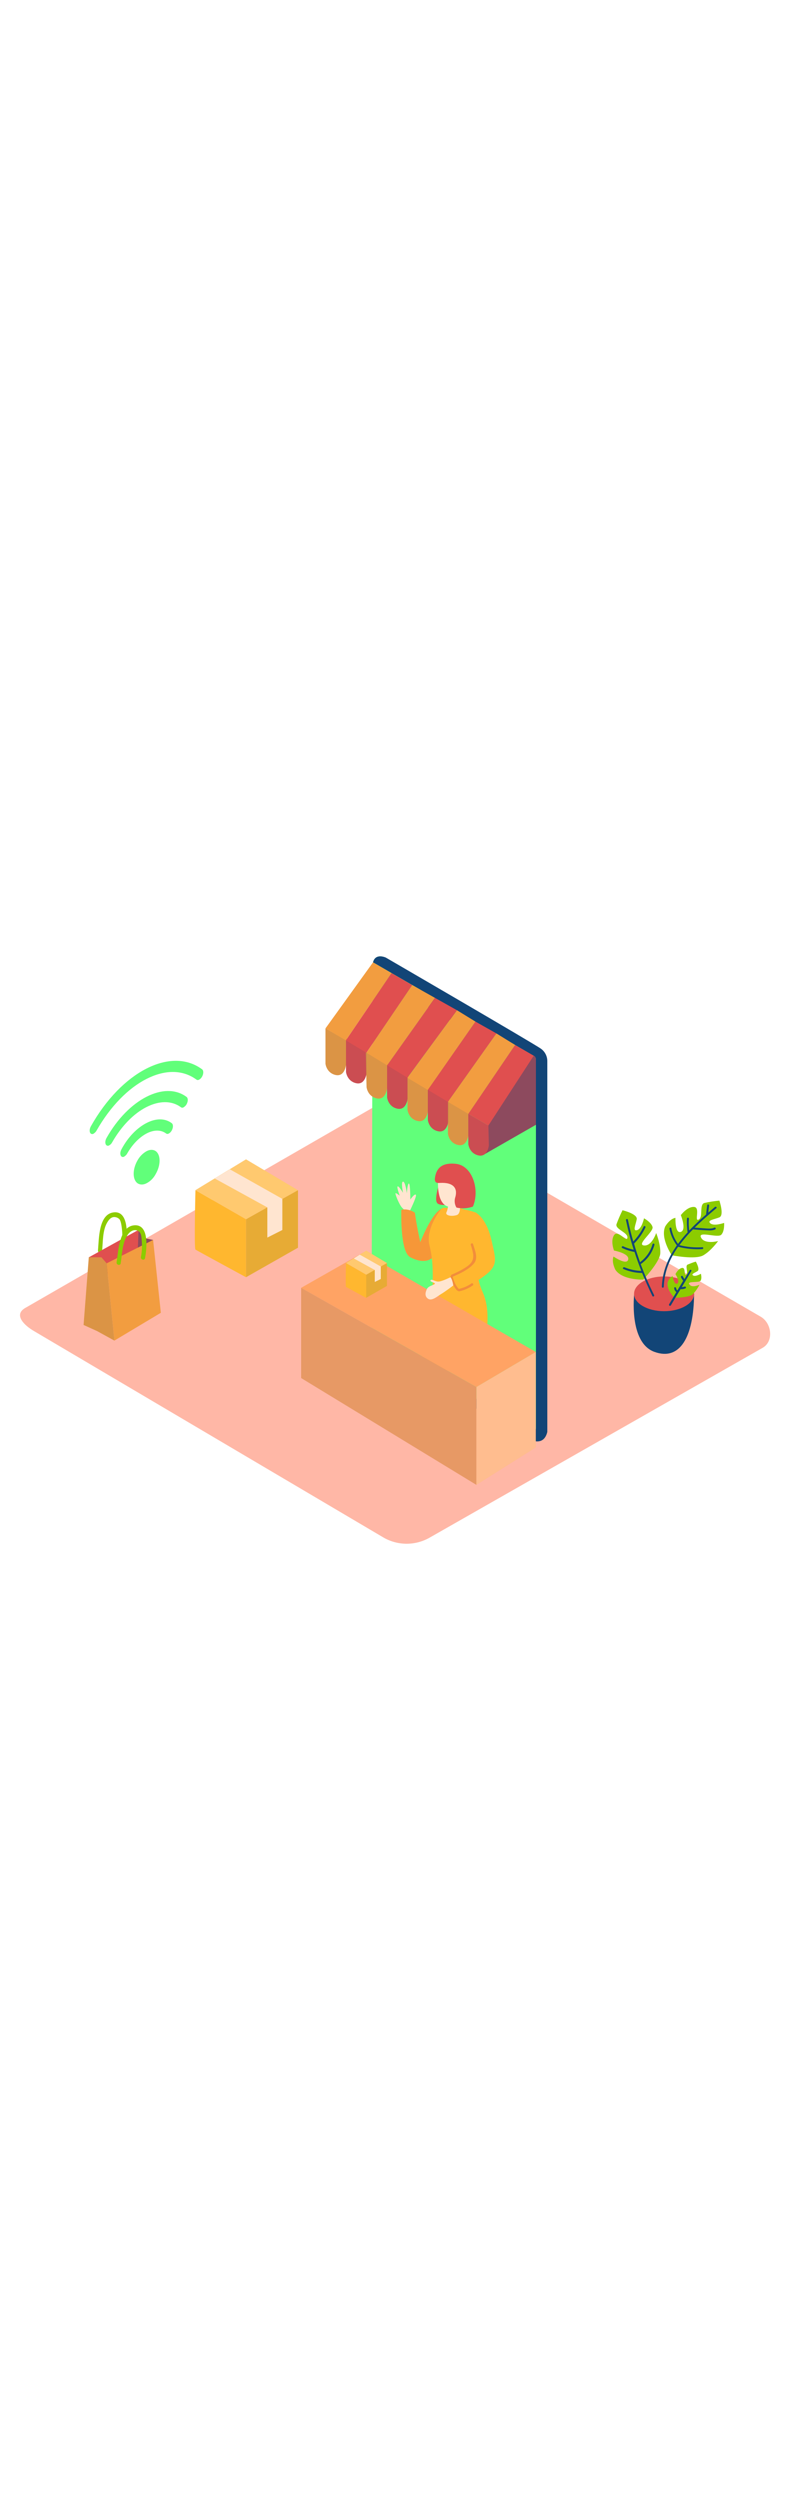 <svg version="1.1" id="Layer_1" xmlns="http://www.w3.org/2000/svg" xmlns:xlink="http://www.w3.org/1999/xlink" x="0px" y="0px" viewBox="0 0 500 500" style="width: 158px;" xml:space="preserve" data-imageid="online-store-29" imageName="Online Store" class="illustrations_image">
<style type="text/css">
	.st0_online-store-29{fill:#FFB7A6;}
	.st1_online-store-29{opacity:0.63;fill:url(#SVGID_1_);enable-background:new    ;}
	.st2_online-store-29{fill:#124577;}
	.st3_online-store-29{fill:#E04F4F;}
	.st4_online-store-29{fill:#8CCC00;}
	.st5_online-store-29{opacity:0.63;fill:url(#SVGID_00000047739150462737027700000003903581881466682252_);enable-background:new    ;}
	.st6_online-store-29{fill:#FFB72F;}
	.st7_online-store-29{opacity:0.1;fill:#124577;enable-background:new    ;}
	.st8_online-store-29{opacity:0.4;fill:#FFE5D0;enable-background:new    ;}
	.st9_online-store-29{fill:#FFE5D0;}
	.st10_online-store-29{fill:#68E1FD;}
	.st11_online-store-29{opacity:0.63;fill:url(#SVGID_00000134946090770182607040000001347346246456324753_);enable-background:new    ;}
	.st12_online-store-29{fill:#F29D40;}
	.st13_online-store-29{opacity:0.4;fill:#124577;enable-background:new    ;}
	.st14_online-store-29{opacity:0.3;fill:#E04F4F;enable-background:new    ;}
	.st15_online-store-29{opacity:0.4;fill:#E04F4F;enable-background:new    ;}
	.st16_online-store-29{fill:#FFA364;}
	.st17_online-store-29{opacity:0.63;fill:url(#SVGID_00000013885218849674911770000006462679994806049429_);enable-background:new    ;}
</style>
<path id="field" class="st0_online-store-29" d="M243,432.1L21.9,301.5c-7-4-13.1-10.5-6.2-14.7l221.9-127.9c3.3-2.1,8.4-3.4,11.8-1.4l232.1,134.7&#10;&#9;c7,4.1,8.3,15.5,1.3,19.6L272.1,431.9C263.1,437.1,252.1,437.2,243,432.1z"/>
<g id="plant">
	
		<linearGradient id="SVGID_1_-online-store-29" gradientUnits="userSpaceOnUse" x1="404.065" y1="177.588" x2="408.135" y2="185.938" gradientTransform="matrix(1 0 0 -1 0 502)">
		<stop offset="0" style="stop-color:#FFB7A6;stop-opacity:0"/>
		<stop offset="1" style="stop-color:#E04F4F"/>
	</linearGradient>
	<path class="st1_online-store-29" d="M407.9,302.8c-6.7,5.2-13.6,10-20.7,14.8l17.4,10.2l26.2-16.5L407.9,302.8z"/>
	<path class="st2_online-store-29" d="M401.4,277.7c0,0-3.6,30.7,12.7,36.7s25-9.5,25.2-36.7"/>
	<ellipse class="st3_online-store-29" cx="420.3" cy="277.7" rx="19" ry="11"/>
	<path class="st4_online-store-29" d="M425.2,253.3c0,0-7.4-10.7-4.2-18.2c0,0,2.7-4.8,6.5-5.5c0,0-0.4,10.2,3.4,8.9s0-10.6,0-10.6s4-5.4,8.3-5.2&#10;&#9;&#9;s0,9.5,3,8s0.2-9.5,3.6-10.5c3.1-0.7,6.3-1.2,9.5-1.5c0,0,3.2,9.3,0,10.6s-8,1.8-5.7,3.8s8.7-0.3,8.7-0.3s0.4,5.2-1.8,7.5&#10;&#9;&#9;s-15.1-2.7-12.8,1.8s10.8,2.2,10.8,2.2s-4.4,6.2-9.5,9.1C439.9,256.2,425.2,253.3,425.2,253.3z"/>
	<path class="st4_online-store-29" d="M426.9,280.2c0,0-5.4-5.3-4.3-9.9c0,0,1-3,3.1-3.8c0,0,0.9,5.8,2.9,4.7s-1.1-6-1.1-6s1.7-3.5,4.2-3.9&#10;&#9;&#9;s1,5.4,2.6,4.2s-0.9-5.4,0.9-6.3c1.7-0.7,3.4-1.4,5.2-1.9c0,0,2.8,4.9,1.1,6s-4.3,1.9-2.8,2.8s4.9-1.1,4.9-1.1s0.8,2.9-0.2,4.4&#10;&#9;&#9;s-8.9,0-7.1,2.4s6.4,0.1,6.4,0.1c-1.1,2.3-2.6,4.4-4.4,6.2C435.6,280.2,426.9,280.2,426.9,280.2z"/>
	<path class="st4_online-store-29" d="M407.1,268.7c0,0-13.1,0.5-17.6-6.2c0,0-2.6-4.8-1.2-8.4c0,0,8.4,5.8,9.3,1.9s-9-5.7-9-5.7s-2.4-6.2,0.1-9.8&#10;&#9;&#9;s8,5.1,8.4,1.7s-7.9-5.3-6.9-8.6c1.1-3,2.4-6,3.8-8.8c0,0,9.6,2.3,9,5.7s-2.8,7.7,0.2,6.9s4.4-7.5,4.4-7.5s4.6,2.5,5.4,5.5&#10;&#9;&#9;s-10.4,11.2-5.4,11.7s7.7-7.9,7.7-7.9s2.9,7,2.6,12.9C417.5,257.8,407.1,268.7,407.1,268.7z"/>
	<path class="st2_online-store-29" d="M452.5,222.7c-1.4,1.2-2.8,2.4-4.2,3.6c0.1-1.5,0.3-3,0.5-4.4c0.1-0.8-1.1-1.1-1.2-0.3c-0.3,2-0.5,3.9-0.7,5.9&#10;&#9;&#9;c-3.7,3.2-7.3,6.6-10.7,10.1c-0.3-2.5-0.4-5-0.2-7.5c0-0.8-1.2-0.8-1.2,0c-0.2,2.9,0,5.8,0.4,8.7c-2.2,2.3-4.2,4.8-6.1,7.3&#10;&#9;&#9;c-2.1-2.9-3.6-6.3-4.2-9.9c-0.1-0.8-1.3-0.4-1.2,0.3c0.7,3.8,2.3,7.3,4.6,10.4c0,0,0.1,0.1,0.1,0.1c-5.4,7.7-9.2,16.3-9.5,26.3&#10;&#9;&#9;c0,0.3,0.4,0.6,0.7,0.5c0.3,0,0.5-0.3,0.5-0.5c0.3-9.6,3.9-18,9.1-25.4c5,1.3,10.1,1.8,15.3,1.5c0.8-0.1,0.8-1.3,0-1.2&#10;&#9;&#9;c-4.9,0.3-9.8-0.1-14.5-1.3c2.6-3.5,5.5-6.9,8.6-10c0,0,0.1,0,0.1,0c2.9,0.3,5.8,0.5,8.6,0.6c1.9,0.1,3.7,0.2,5.4-0.6&#10;&#9;&#9;c0.7-0.4,0.1-1.4-0.6-1.1c-2,1-4.8,0.5-6.9,0.4c-1.8-0.1-3.7-0.3-5.5-0.4c4.4-4.4,9.1-8.4,13.7-12.3&#10;&#9;&#9;C454,223.1,453.1,222.2,452.5,222.7z"/>
	<path class="st2_online-store-29" d="M414.2,246.7c0.1-0.3-0.1-0.7-0.4-0.8c-0.3-0.1-0.7,0.1-0.8,0.4l0,0c-1.3,4.6-4.1,8.5-7.9,11.4&#10;&#9;&#9;c-1.4-3.9-2.7-7.8-3.8-11.8c3-3,5.4-6.4,7.2-10.2c0.3-0.7-0.7-1.3-1.1-0.6c-1.7,3.5-3.9,6.7-6.6,9.5c-1.3-4.5-2.4-9.1-3.4-13.8&#10;&#9;&#9;c-0.2-0.8-1.4-0.4-1.2,0.3c1.3,6.3,2.9,12.6,4.9,18.7c-2.3-0.5-4.6-1.2-6.7-2.2c-0.7-0.3-1.3,0.7-0.6,1.1c2.5,1.2,5.1,2,7.8,2.5&#10;&#9;&#9;l0,0c1.3,4.1,2.8,8.1,4.3,12c-3.7-0.1-7.3-0.9-10.7-2.3c-0.7-0.3-1.4,0.8-0.6,1.1c3.7,1.6,7.8,2.5,11.8,2.5c2,4.9,4.2,9.8,6.5,14.6&#10;&#9;&#9;c0.4,0.7,1.4,0.1,1.1-0.6c-3.2-6.4-6-12.9-8.5-19.6l0,0C409.7,256,412.8,251.7,414.2,246.7z"/>
	<path class="st2_online-store-29" d="M436.6,262.7l-3.4,5.7c-0.4-0.6-0.8-1.2-1.1-1.8c-0.3-0.7-1.4-0.1-1.1,0.6c0.4,0.8,0.9,1.6,1.4,2.2l0,0&#10;&#9;&#9;c-1.2,2.1-2.5,4.1-3.7,6.2c-0.4-0.4-0.7-0.9-0.8-1.5c-0.1-0.8-1.3-0.8-1.2,0c0.1,1,0.6,1.9,1.4,2.5c-1.5,2.6-3.1,5.1-4.6,7.7&#10;&#9;&#9;c-0.2,0.3-0.1,0.7,0.2,0.9s0.7,0.1,0.9-0.2c2-3.4,4-6.8,6.1-10.2c1,0,2-0.1,3-0.5c0.8-0.2,0.4-1.4-0.3-1.2&#10;&#9;&#9;c-0.6,0.2-1.3,0.3-1.9,0.4l6.1-10.3c0.1-0.3-0.1-0.7-0.5-0.7C436.9,262.5,436.7,262.6,436.6,262.7z"/>
</g>
<g id="box">
	
		<linearGradient id="SVGID_00000112602458124915798730000001573841727889009560_-online-store-29" gradientUnits="userSpaceOnUse" x1="106.223" y1="220.057" x2="138.723" y2="251.837" gradientTransform="matrix(1 0 0 -1 0 502)">
		<stop offset="0" style="stop-color:#FFB7A6;stop-opacity:0"/>
		<stop offset="1" style="stop-color:#E04F4F"/>
	</linearGradient>
	
		<polyline style="opacity:0.63;fill:url(#SVGID_00000112602458124915798730000001573841727889009560_);enable-background:new    ;" points="&#10;&#9;&#9;188.5,248.6 73.7,316.5 41.8,297.8 123.7,249.7 &#9;"/>
	<path class="st6_online-store-29" d="M155.7,267.2v-36.7l32.9-18.4v36.4L155.7,267.2z"/>
	<path class="st7_online-store-29" d="M155.7,267.2v-36.7l32.9-18.4v36.4L155.7,267.2z"/>
	<path class="st6_online-store-29" d="M155.7,230.5l-32-18.4c0,0-0.9,37,0,37.6s32,17.5,32,17.5V230.5z"/>
	<polygon class="st6_online-store-29" points="123.7,212.1 155.7,192.6 188.5,212.1 155.7,230.5 &#9;"/>
	<polygon class="st8_online-store-29" points="123.7,212.1 155.7,192.6 188.5,212.1 155.7,230.5 &#9;"/>
	<polygon class="st9_online-store-29" points="135.9,204.7 169.2,223 169.2,242.1 178.7,237.3 178.7,217.6 145.5,198.9 &#9;"/>
</g>
<g id="wifi">
	<path class="st10_online-store-29 targetColor" d="M92.8,187.4c2.1-1.1,4.2-1.1,5.8,0c3.2,2.4,3.2,8.8,0,14.4c-1.3,2.5-3.3,4.6-5.8,5.9c-2.1,1.1-4.2,1.1-5.8,0&#10;&#9;&#9;c-3.2-2.4-3.2-8.8,0-14.4C88.3,190.9,90.3,188.8,92.8,187.4z" style="fill: rgb(97, 255, 122);"/>
	<path class="st10_online-store-29 targetColor" d="M92.7,153c9.2-4.7,18.4-5.1,25.4,0.1c1,0.8,1,2.8,0,4.6c-0.4,0.8-1.1,1.4-1.8,1.9c-0.6,0.4-1.3,0.4-1.8,0&#10;&#9;&#9;c-6-4.4-13.9-4.1-21.8-0.1S77,171.3,71,181.8c-0.4,0.8-1.1,1.5-1.8,1.9c-0.6,0.4-1.3,0.4-1.8,0c-1-0.8-1-2.8,0-4.6&#10;&#9;&#9;C74.3,166.8,83.5,157.7,92.7,153z" style="fill: rgb(97, 255, 122);"/>
	<path class="st10_online-store-29 targetColor" d="M92.6,135.2c12.7-6.5,25.4-6.9,35.3,0.4c1.6,1.2,0.5,5.3-1.8,6.5c-0.6,0.4-1.3,0.4-1.8,0&#10;&#9;&#9;c-8.9-6.5-20.2-6.2-31.6-0.4S70,158.8,61.1,174.4c-0.4,0.8-1.1,1.4-1.8,1.9c-0.6,0.4-1.3,0.4-1.8,0c-1-0.7-1-2.8,0-4.6&#10;&#9;&#9;C67.2,154.4,79.9,141.7,92.6,135.2z" style="fill: rgb(97, 255, 122);"/>
	<path class="st10_online-store-29 targetColor" d="M92.7,169.6c5.8-3,11.6-3.2,16,0.1c1.6,1.2,0.5,5.3-1.8,6.5c-0.6,0.4-1.3,0.4-1.8,0c-3.4-2.5-7.9-2.3-12.3,0&#10;&#9;&#9;s-8.9,6.7-12.3,12.7c-0.4,0.8-1.1,1.4-1.8,1.9c-0.6,0.4-1.3,0.4-1.8,0c-1-0.8-1-2.8,0-4.6C81.1,178.3,86.9,172.6,92.7,169.6z" style="fill: rgb(97, 255, 122);"/>
</g>
<g id="online-store">
	
		<linearGradient id="SVGID_00000127046399059168734610000011610942070490081468_-online-store-29" gradientUnits="userSpaceOnUse" x1="189.926" y1="86.603" x2="240.026" y2="152.933" gradientTransform="matrix(1 0 0 -1 0 502)">
		<stop offset="0" style="stop-color:#FFB7A6;stop-opacity:0"/>
		<stop offset="1" style="stop-color:#E04F4F"/>
	</linearGradient>
	
		<polyline style="opacity:0.63;fill:url(#SVGID_00000127046399059168734610000011610942070490081468_);enable-background:new    ;" points="&#10;&#9;&#9;301.9,396.5 245.9,433.5 130,365.4 191.7,331.7 &#9;"/>
	<path class="st10_online-store-29 targetColor" d="M244.6,65.4c21.9,13.7,77,45.6,95.8,57.1c4.3,2.6,4.9,6.5,5,11.5v233.2c-2.4,2.8-6.5,3.4-9.6,1.5l-92.5-52.3&#10;&#9;&#9;c-4.6-2.7-8.2-5.5-8.2-10.8l0.8-236C235.9,64.5,240.3,62.6,244.6,65.4z" style="fill: rgb(97, 255, 122);"/>
	<path class="st2_online-store-29" d="M236.1,67.9l30.1,17.4v6.5c0,1.1,0.6,2.1,1.5,2.7l23.3,13.4c1,0.6,2.2,0.2,2.8-0.7c0.2-0.3,0.3-0.7,0.3-1v-4.7&#10;&#9;&#9;l43.7,25.6c0.8,0.5,1.4,1.4,1.4,2.4v233.2c0,1-0.8,1.9-1.9,1.9c-0.3,0-0.7-0.1-1-0.3l-101.2-58.6c-0.4,3.7,1.4,7.3,4.5,9.3&#10;&#9;&#9;c5.2,3.4,97.4,55.5,97.4,55.5s7.3,3.3,9.4-5.4V130.4c0-3.1-1.5-6-4-7.8c-4.2-3.1-98.2-57.7-98.2-57.7S237.6,61.8,236.1,67.9z"/>
	<path class="st3_online-store-29" d="M219,116v21.3c0,0,0.6,5.8,6.4,7.1s6.6-6.3,6.6-6.3v-15.8L219,116z"/>
	<path class="st12_online-store-29" d="M231.5,124.4l0.5,22.5c0,0,0.6,5.8,6.4,7.1s6.6-6.3,6.6-6.3V132L231.5,124.4z"/>
	<path class="st3_online-store-29" d="M245,132.1v21.3c0,0,0.6,5.8,6.4,7.1s6.6-6.3,6.6-6.3v-15.8L245,132.1z"/>
	<path class="st12_online-store-29" d="M257.9,139.9v21.3c0,0,0.6,5.8,6.4,7.1s6.6-6.3,6.6-6.3v-15.7L257.9,139.9z"/>
	<path class="st3_online-store-29" d="M270.8,146.4v21.3c0,0,0.6,5.8,6.4,7.1s6.6-6.3,6.6-6.3v-15.8L270.8,146.4z"/>
	<path class="st12_online-store-29" d="M283.5,155.1v21.3c0,0,0.6,5.8,6.4,7.1s6.6-6.3,6.6-6.3v-15.8L283.5,155.1z"/>
	<path class="st3_online-store-29" d="M337.8,127c0,0,1.4,0.3,1.4,2.6v41.1l-33.5,19.2l4.7-29.3L337.8,127z"/>
	<path class="st13_online-store-29" d="M337.8,127c0,0,1.4,0.3,1.4,2.6v41.1l-33.5,19.2l4.7-29.3L337.8,127z"/>
	<path class="st3_online-store-29" d="M296.4,163.8V183c0,0,0.6,5.8,6.4,7.1s6.6-6.3,6.6-6.3l-0.3-12.6L296.4,163.8z"/>
	<path class="st7_online-store-29" d="M219,116v21.3c0,0,0.6,5.8,6.4,7.1s6.6-6.3,6.6-6.3v-15.8L219,116z"/>
	<path class="st7_online-store-29" d="M245,132.1v21.3c0,0,0.6,5.8,6.4,7.1s6.6-6.3,6.6-6.3v-15.8L245,132.1z"/>
	<path class="st7_online-store-29" d="M270.8,146.4v21.3c0,0,0.6,5.8,6.4,7.1s6.6-6.3,6.6-6.3v-15.8L270.8,146.4z"/>
	<path class="st7_online-store-29" d="M296.4,163.8V183c0,0,0.6,5.8,6.4,7.1s6.6-6.3,6.6-6.3l-0.3-12.6L296.4,163.8z"/>
	<path class="st12_online-store-29" d="M206,109.7v22.4c0,0,0.6,5.8,6.4,7.1s6.6-6.3,6.6-6.3v-15.8L206,109.7z"/>
	<path class="st7_online-store-29" d="M231.5,124.4l0.5,22.5c0,0,0.6,5.8,6.4,7.1s6.6-6.3,6.6-6.3V132L231.5,124.4z"/>
	<path class="st7_online-store-29" d="M257.9,139.9v21.3c0,0,0.6,5.8,6.4,7.1s6.6-6.3,6.6-6.3v-15.7L257.9,139.9z"/>
	<path class="st7_online-store-29" d="M283.5,155.1v21.3c0,0,0.6,5.8,6.4,7.1s6.6-6.3,6.6-6.3v-15.8L283.5,155.1z"/>
	<path class="st7_online-store-29" d="M206,109.7v22.4c0,0,0.6,5.8,6.4,7.1s6.6-6.3,6.6-6.3v-15.8L206,109.7z"/>
	<polyline class="st12_online-store-29" points="283.5,156.2 314.2,112.9 326,120.2 296.4,163.8 &#9;"/>
	<polyline class="st12_online-store-29" points="257.9,141 289.2,98.2 300.9,105.4 270.8,148.7 &#9;"/>
	<polyline class="st12_online-store-29" points="231.9,125.1 260.9,82.3 275.3,90.4 245,133.1 &#9;"/>
	<polyline class="st12_online-store-29" points="206,109.7 236.1,67.9 247.8,74.7 218.9,117.3 &#9;"/>
	<polyline class="st3_online-store-29" points="270.8,148.6 300.9,105.4 314.2,112.9 283.5,156.2 &#9;"/>
	<polyline class="st3_online-store-29" points="245,133.1 275.3,90.4 289.2,98.2 257.9,140.9 &#9;"/>
	<polyline class="st3_online-store-29" points="218.9,117.3 247.8,74.7 260.9,82.3 231.9,125.1 &#9;"/>
	<polyline class="st3_online-store-29" points="309.1,171.2 337.8,127 326,120.2 296.4,163.8 &#9;"/>
	<path class="st9_online-store-29" d="M259.2,225.6c0,0,4.8-9.7,4-10.6s-3.5,3-3.5,3s0-10-0.9-10.1s-1.3,6.2-1.3,6.2s-0.9-7.4-2.4-7.4s0,7.1,0,7.1&#10;&#9;&#9;s-2.6-4.4-3.4-4.1s1.3,5.9,1.3,5.9s-2.4-2-2.7-1.5s2.5,7.4,4.2,9.1c1.2,1.1,2.2,2.4,3,3.8"/>
	<path class="st6_online-store-29" d="M280.5,223.4c0.6,0.5-4.9-1.9-14.5,21.6c0,0-2.5-11.2-3.4-18.6c-2.5-1.8-5.6-2.5-8.6-1.9&#10;&#9;&#9;c-0.1,5.5-0.3,26.8,5.6,30c6.9,3.6,14.1,4.1,18.1-5.3C277.8,249.1,290.9,228.5,280.5,223.4z"/>
	<path class="st14_online-store-29" d="M280.5,223.4c0.6,0.5-4.9-1.9-14.5,21.6c0,0-2.5-11.2-3.4-18.6c-2.5-1.8-5.6-2.5-8.6-1.9&#10;&#9;&#9;c-0.1,5.5-0.3,26.8,5.6,30c6.9,3.6,14.1,4.1,18.1-5.3C277.8,249.1,290.9,228.5,280.5,223.4z"/>
	<path class="st6_online-store-29" d="M301.5,249.8l0.6,0.9c2.1-8,2.5-17.6-1.6-24.6c-3.7-1.5-7.7-1.7-8.4-2.5l-10.6-0.4c-1.1,0-2.1,0.4-2.7,1.3&#10;&#9;&#9;c-2.7,3.6-9.2,13.6-7,22.5c2.8,11.1,1.9,19.6,2.1,27.7s-9.7,26.7-8.5,38.7s36.7,19.4,38.3,12.4c5.7-25.3,6.6-38.6,1.6-49.6&#10;&#9;&#9;S301.5,249.8,301.5,249.8z"/>
	<path class="st6_online-store-29" d="M300.6,226c0,0,7.1,3,10.4,17.5s4.8,17-8.7,25.8s-12,7.7-12,7.7s-7.8-4.6-6.3-7.5s17.5-10.5,17-15.5&#10;&#9;&#9;s-7.9-10.5-7.9-10.5"/>
	<path class="st15_online-store-29" d="M299.4,246.2c-0.1-0.4-0.6-0.6-1-0.4c-0.3,0.1-0.5,0.5-0.5,0.8c0.7,2,1.3,4.1,1.6,6.2&#10;&#9;&#9;c0.3,3.8-1.3,5.8-4.2,7.8c-3,2-6.2,3.6-9.5,5c-0.3,0.1-0.5,0.5-0.4,0.8c-0.3,0.2-0.4,0.5-0.3,0.8c0.9,3,1.9,6,4.1,8.3&#10;&#9;&#9;c0.2,0.2,0.4,0.3,0.6,0.2c0.2,0.3,0.5,0.5,0.8,0.4c3.1-0.6,6-1.9,8.6-3.7c0.8-0.5,0-1.9-0.8-1.3c-2.4,1.7-5.2,2.9-8.1,3.5&#10;&#9;&#9;c0-0.1-0.1-0.1-0.1-0.2c-2-2.1-2.9-4.8-3.7-7.5c4.7-2.1,9.7-4.3,13.2-8.1C303,255.2,300.6,250.4,299.4,246.2z"/>
	<path class="st16_online-store-29" d="M230,251.5c0.6,0.4,109.1,63,109.1,63l-37.6,22.2l-110.9-62.8L230,251.5z"/>
	<path class="st9_online-store-29" d="M285.1,267.2c0,0-4.6,2.3-7.1,2.7s-4.7-1.9-5.5-0.8s3.7,1.6,2.6,2.4s-3.9,1.3-4.8,3s-1.9,4.6,0.6,6.3&#10;&#9;&#9;s6.1-1.7,8.5-3.1s7.5-5.3,7.5-5.3S286.3,268.4,285.1,267.2z"/>
	<polygon class="st16_online-store-29" points="301.5,336.7 301.5,398.6 339.1,374.9 339.1,314.5 &#9;"/>
	<polygon class="st8_online-store-29" points="301.5,336.7 301.5,398.6 339.1,374.9 339.1,314.5 &#9;"/>
	<polygon class="st16_online-store-29" points="190.6,273.9 190.6,331 301.5,398.6 301.5,336.7 &#9;"/>
	<polygon class="st7_online-store-29" points="190.6,273.9 190.6,331 301.5,398.6 301.5,336.7 &#9;"/>
	<path class="st9_online-store-29" d="M283.8,219.7c0,0-0.1,4.2-1.2,6.3s3,2.9,6.4,1.9s1.8-9,1.8-9"/>
	<path class="st3_online-store-29" d="M278.2,207.6c0,0-4.1,11.3-1,13.1s10.8,0,10.8,0"/>
	<path class="st9_online-store-29" d="M277.3,205.2c0,0-1.5,16,6.9,17.4s10-15.1,8.3-17.4S279.5,201.5,277.3,205.2z"/>
	<path class="st3_online-store-29" d="M288,217.1c-0.5,2-0.2,4.2,0.9,6c3.4,0.8,7,0.6,10.4-0.6c4.5-10.3-0.1-26-10.9-27.1s-12.5,5.1-13.1,8.8&#10;&#9;&#9;s2,3.4,3.1,3.3C287.5,207,289.9,211.3,288,217.1z"/>
	<path class="st6_online-store-29" d="M231.8,280.2v-14.7l13.1-7.3v14.5L231.8,280.2z"/>
	<path class="st7_online-store-29" d="M231.8,280.2v-14.7l13.1-7.3v14.5L231.8,280.2z"/>
	<path class="st6_online-store-29" d="M231.8,265.6l-12.8-7.3c0,0-0.4,14.8,0,15s12.8,7,12.8,7L231.8,265.6z"/>
	<polygon class="st6_online-store-29" points="219,258.2 231.8,250.4 244.9,258.2 231.8,265.6 &#9;"/>
	<polygon class="st8_online-store-29" points="219,258.2 231.8,250.4 244.9,258.2 231.8,265.6 &#9;"/>
	<polygon class="st9_online-store-29" points="223.9,255.3 237.2,262.6 237.2,270.2 241,268.3 241,260.4 227.7,252.9 &#9;"/>
</g>
<g id="bag">
	
		<linearGradient id="SVGID_00000161609984696501078940000015577898424977422250_-online-store-29" gradientUnits="userSpaceOnUse" x1="45.82" y1="188.57" x2="66.44" y2="203.16" gradientTransform="matrix(1 0 0 -1 0 502)">
		<stop offset="0" style="stop-color:#FFFFFF;stop-opacity:0"/>
		<stop offset="1" style="stop-color:#E04F4F"/>
	</linearGradient>
	<path style="opacity:0.63;fill:url(#SVGID_00000161609984696501078940000015577898424977422250_);enable-background:new    ;" d="&#10;&#9;&#9;M54.1,317.9l44.7-26.4l-32.1-2.3l-32.1,16.6C39.7,309.3,49,314.5,54.1,317.9z"/>
	<g id="shopping-bag">
		<path class="st4_online-store-29" d="M72.4,226.1c-10.2,0.7-9.7,17.2-10.4,24.1c-0.2,1.7,2.5,2.3,2.6,0.6c0.6-5.7,0.2-13.4,3.4-18.5&#10;&#9;&#9;&#9;c1-1.6,2.2-3.1,4.2-3.2c1.2,0,2.4,0.4,3.3,1.3c0.9,0.8,1.4,4,1.5,4.9c0.5,3.5,0.6,7.1,0.2,10.7c-0.2,1.7,2.5,2.3,2.7,0.6&#10;&#9;&#9;&#9;C80.5,241.2,81.6,225.5,72.4,226.1z"/>
		<polyline class="st3_online-store-29" points="87.7,237.2 90.8,242.3 96.9,243.6 92.3,259.5 79.3,251 &#9;&#9;"/>
		<polyline class="st13_online-store-29" points="87.7,237.2 90.8,242.3 96.9,243.6 92.3,259.5 79.3,251 &#9;&#9;"/>
		<polygon class="st3_online-store-29" points="56.2,254.6 87.7,237.2 86.7,263 62.6,265.4 &#9;&#9;"/>
		<polygon class="st12_online-store-29" points="67.5,258.4 72.4,307.3 101.8,289.7 96.9,243.6 &#9;&#9;"/>
		<polygon class="st12_online-store-29" points="67.5,258.4 64.2,254.6 56.2,254.6 52.9,297.4 61.5,301.3 72.4,307.3 &#9;&#9;"/>
		<polygon class="st7_online-store-29" points="67.5,258.4 64.2,254.6 56.2,254.6 52.9,297.4 61.5,301.3 72.4,307.3 &#9;&#9;"/>
		<path class="st4_online-store-29" d="M85.6,234.3c-10.2,0.1-10.7,16.6-11.8,23.4c-0.3,1.7,2.3,2.4,2.6,0.7c0.9-5.7,1-13.4,4.5-18.2&#10;&#9;&#9;&#9;c1.4-2,3.9-3.6,6.4-2.4c2.2,1.2,2.2,3.8,2.4,5.9c0.3,3.6,0.2,7.2-0.5,10.7c-0.3,1.7,2.3,2.5,2.6,0.7&#10;&#9;&#9;&#9;C92.8,249.8,94.7,234.2,85.6,234.3z"/>
	</g>
</g>
</svg>